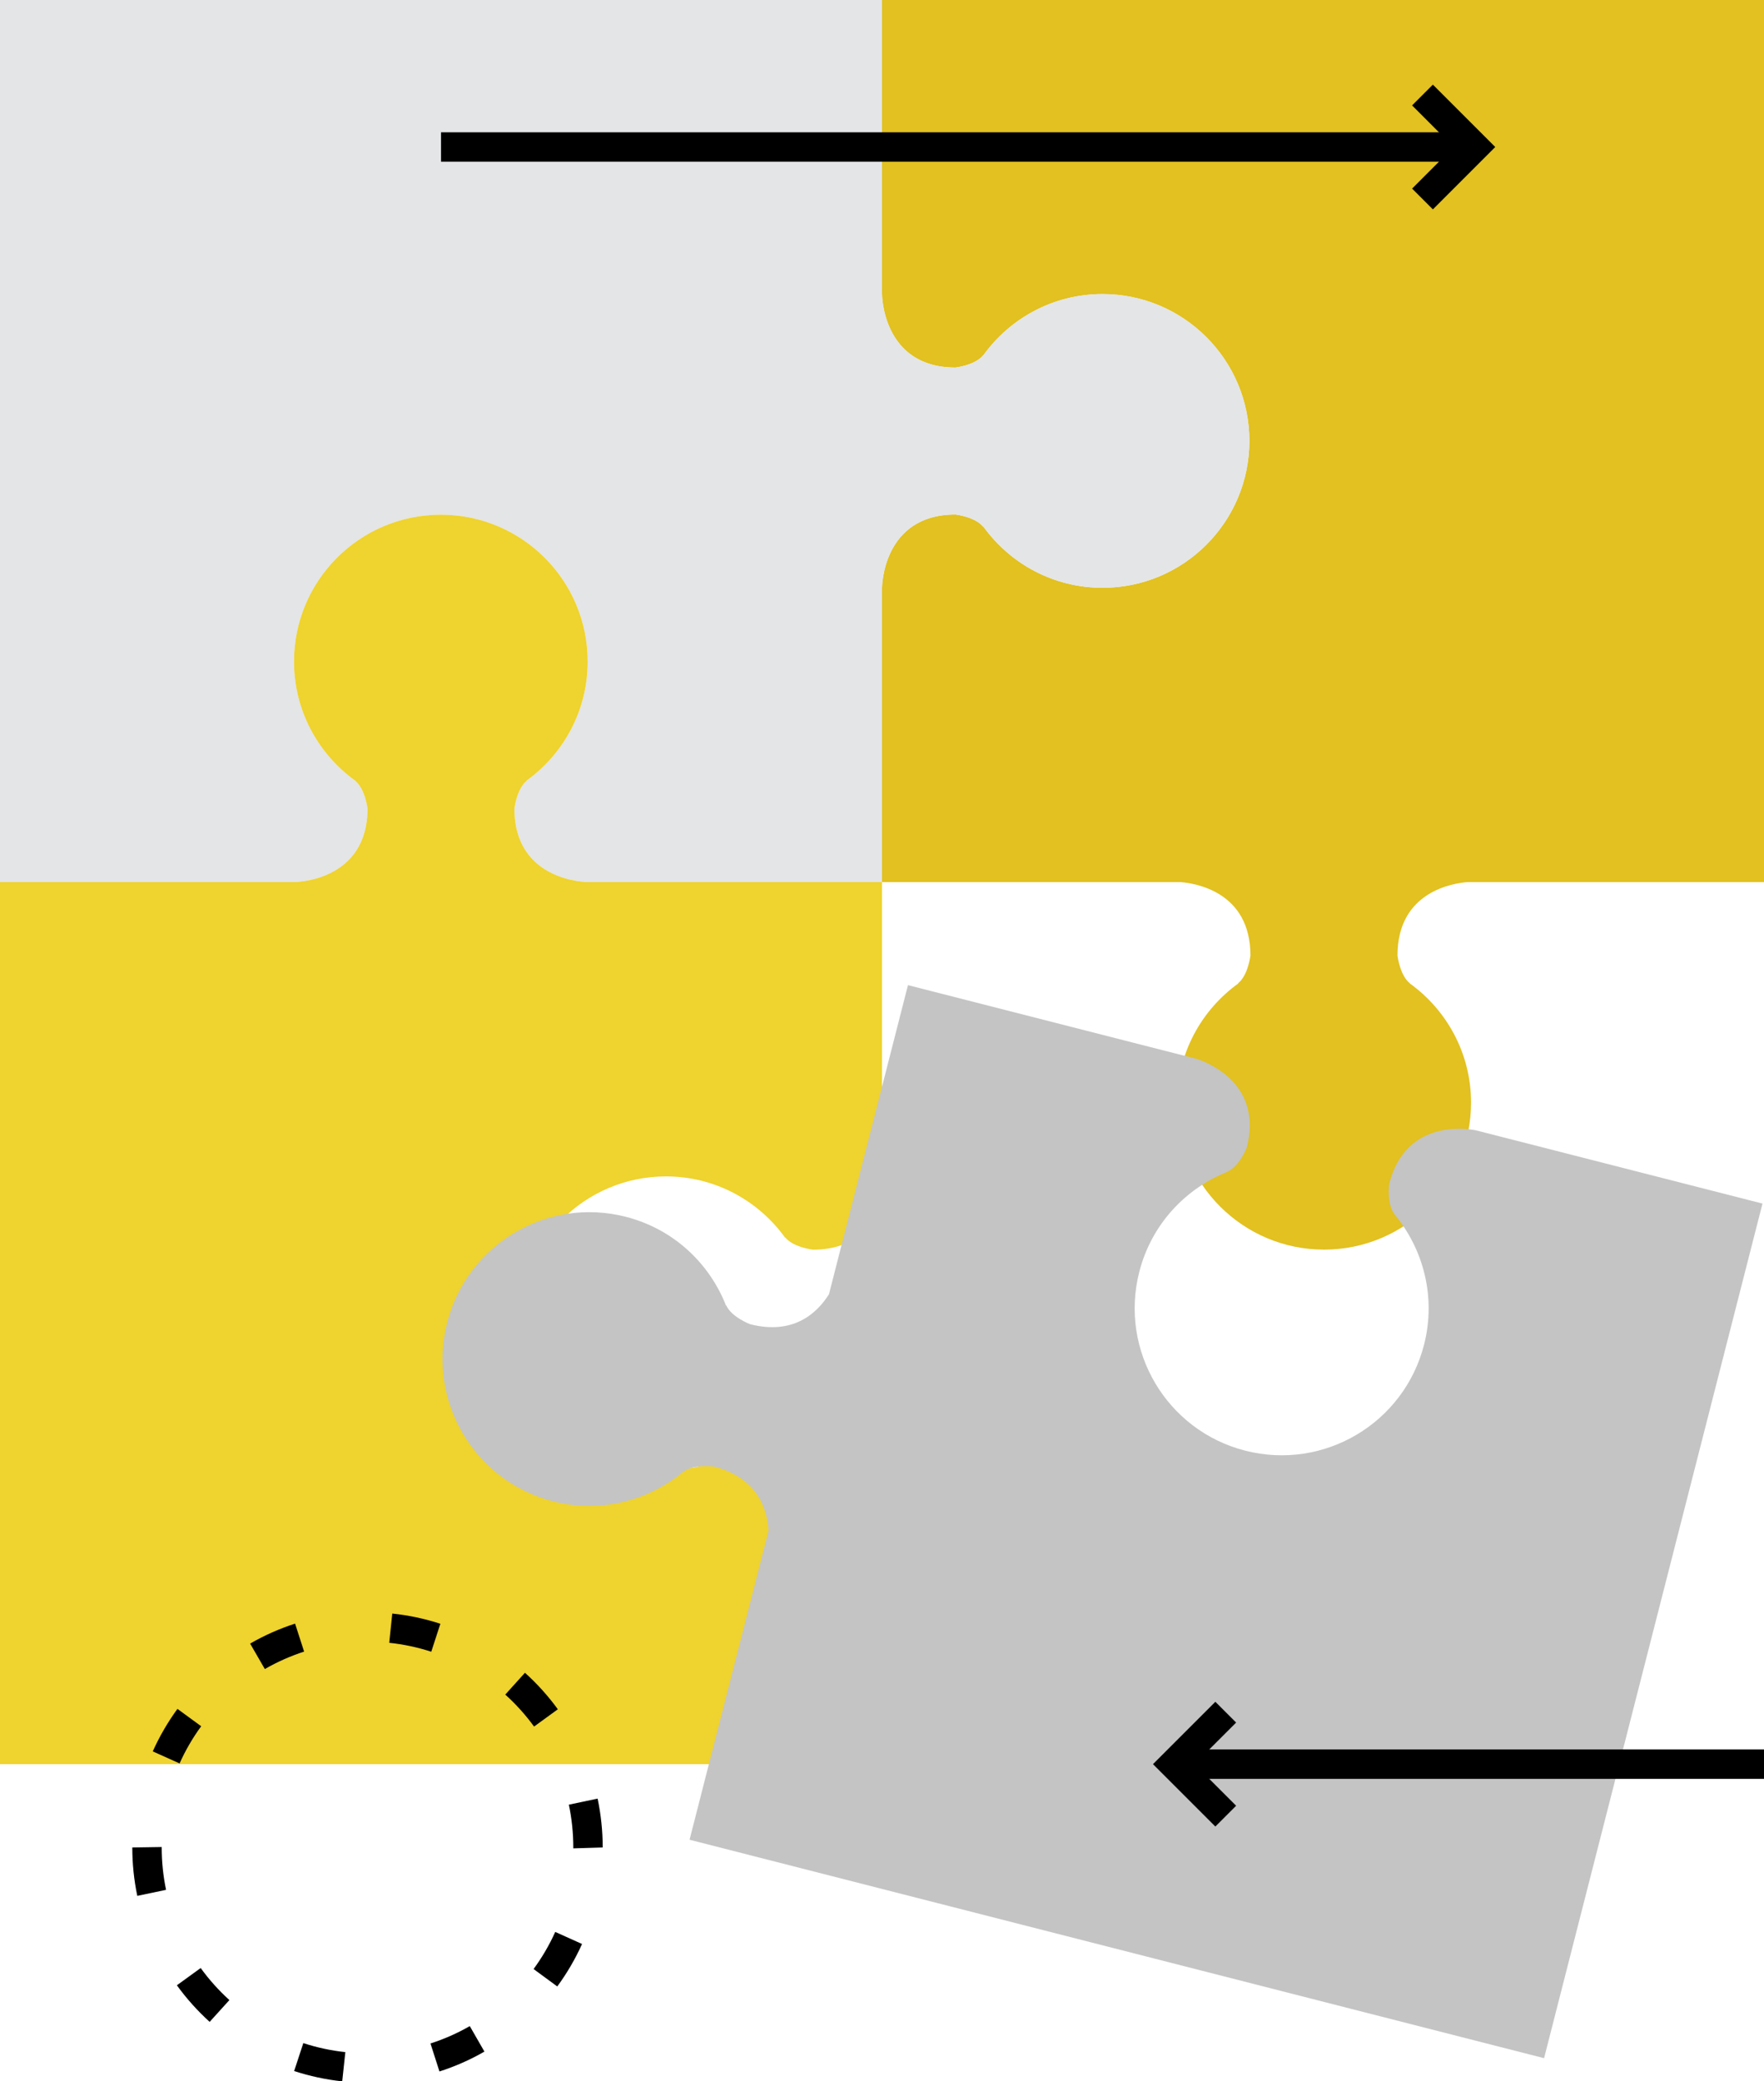 <?xml version="1.0" encoding="iso-8859-1"?>
<!-- Generator: Adobe Illustrator 17.0.0, SVG Export Plug-In . SVG Version: 6.00 Build 0)  -->
<!DOCTYPE svg PUBLIC "-//W3C//DTD SVG 1.1//EN" "http://www.w3.org/Graphics/SVG/1.1/DTD/svg11.dtd">
<svg version="1.1" id="solution" xmlns="http://www.w3.org/2000/svg" xmlns:xlink="http://www.w3.org/1999/xlink" x="0px" y="0px"
	 width="120px" height="141.576px" viewBox="0 0 120 141.576" style="enable-background:new 0 0 120 141.576;" xml:space="preserve"
	>
<g id="solution_1_">
	<g>
		<path style="fill:#E2C120;" d="M60,0v20.002c0,0,0,5,5,5c0,0,1.351-0.158,1.89-0.842v0.016c1.813-2.523,4.766-4.173,8.11-4.173
			c5.517,0,9.99,4.473,9.99,9.99c0,5.517-4.473,9.989-9.99,9.989c-3.344,0-6.297-1.649-8.11-4.173v0.031
			C66.351,35.154,65,34.996,65,34.996c-5,0-5,5-5,5V60h20.28c0.965,0.07,4.784,0.622,4.784,4.994c0,0-0.159,1.352-0.843,1.892h0.031
			c-2.526,1.814-4.177,4.77-4.177,8.117c0,5.521,4.477,9.998,9.998,9.998c5.521,0,9.998-4.477,9.998-9.998
			c0-3.347-1.651-6.302-4.177-8.117h0.016c-0.685-0.54-0.843-1.892-0.843-1.892c0-4.372,3.819-4.924,4.784-4.994H120V0H60z"/>
	</g>
	<g>
		<path style="fill:#E4E5E7;" d="M25,55c0,0-0.158-1.351-0.842-1.89h0.016C21.65,51.297,20,48.344,20,45
			c0-5.517,4.473-9.99,9.99-9.99c5.517,0,9.989,4.473,9.989,9.99c0,3.344-1.649,6.297-4.173,8.11h0.031
			C35.152,53.649,34.994,55,34.994,55c0,5,5,5,5,5H60V39.996c0,0,0-5,5-5c0,0,1.351,0.158,1.89,0.842v-0.031
			c1.813,2.524,4.766,4.173,8.11,4.173c5.517,0,9.99-4.473,9.99-9.989c0-5.517-4.473-9.99-9.99-9.99c-3.344,0-6.297,1.65-8.11,4.173
			V24.16C66.351,24.844,65,25.002,65,25.002c-5,0-5-5-5-5V0H0v60h20C20,60,25,60,25,55z"/>
	</g>
	<g>
		<path style="fill:#EFD32E;" d="M45.302,80.021c3.344,0,6.297,1.649,8.11,4.173v-0.031c0.539,0.684,1.89,0.842,1.89,0.842
			c3.047,0,4.233-1.855,4.698-3.306V60H39.994c0,0-5,0-5-5c0,0,0.158-1.351,0.842-1.89h-0.031c2.524-1.813,4.173-4.766,4.173-8.11
			c0-5.517-4.473-9.99-9.989-9.99C24.473,35.01,20,39.483,20,45c0,3.344,1.65,6.297,4.173,8.11h-0.016C24.842,53.649,25,55,25,55
			c0,5-5,5-5,5H0v60h60V98.306C59.535,96.855,58.35,95,55.302,95c0,0-1.351,0.158-1.89,0.842v-0.016
			C51.6,98.35,48.647,100,45.302,100c-5.517,0-9.99-4.473-9.99-9.99C35.313,84.494,39.785,80.021,45.302,80.021z"/>
	</g>
	<g>
		<path style="fill:#C4C4C4;" d="M94.504,80.532c0,0-0.181,1.35,0.349,2.041l-0.015-0.004c1.997,2.383,2.865,5.656,2.037,8.898
			c-1.368,5.35-6.813,8.578-12.163,7.21c-5.349-1.367-8.578-6.813-7.21-12.162c0.829-3.243,3.16-5.697,6.057-6.83l-0.03-0.008
			c0.797-0.353,1.286-1.623,1.286-1.623c1.082-4.236-2.481-5.716-3.399-6.023L61.767,67.01l-5.374,21.024
			c-0.81,1.29-2.417,2.794-5.37,2.039c0,0-1.27-0.488-1.622-1.284l-0.008,0.03c-1.131-2.895-3.584-5.224-6.824-6.052
			c-5.345-1.366-10.786,1.86-12.152,7.205c-1.366,5.345,1.859,10.786,7.205,12.152c3.24,0.828,6.51-0.039,8.891-2.035l-0.003,0.015
			c0.691-0.529,2.039-0.348,2.039-0.348c2.953,0.754,3.642,2.845,3.733,4.366l-5.373,21.019L105.039,140l14.858-58.131l-19.522-4.99
			C99.423,76.707,95.586,76.297,94.504,80.532z"/>
	</g>
	<g>
		<path d="M23.28,141.576c-1.112-0.119-2.212-0.355-3.27-0.702l0.624-1.9c0.924,0.303,1.886,0.51,2.858,0.614L23.28,141.576z
			 M29.895,140.904L29.284,139c0.929-0.298,1.829-0.696,2.674-1.182l0.996,1.734C31.987,140.108,30.958,140.563,29.895,140.904z
			 M14.262,137.53c-0.827-0.75-1.578-1.587-2.23-2.489l1.62-1.173c0.572,0.79,1.229,1.523,1.953,2.179L14.262,137.53z
			 M37.91,135.121l-1.612-1.184c0.578-0.788,1.074-1.638,1.474-2.525l1.823,0.821C39.138,133.248,38.571,134.22,37.91,135.121z
			 M9.339,128.959C9.114,127.884,9,126.777,9,125.667l2-0.031v0.031c0,0.972,0.1,1.941,0.297,2.882L9.339,128.959z M39,125.729
			v-0.062c0-0.98-0.102-1.959-0.303-2.911l1.957-0.413c0.229,1.086,0.346,2.205,0.346,3.324L39,125.729z M12.217,119.95
			l-1.825-0.818c0.456-1.016,1.021-1.989,1.679-2.891l1.615,1.18C13.109,118.21,12.615,119.061,12.217,119.95z M36.331,117.443
			c-0.574-0.79-1.233-1.521-1.958-2.175l1.339-1.485c0.828,0.747,1.581,1.582,2.236,2.484L36.331,117.443z M18.016,113.531l-1-1.732
			c0.967-0.558,1.996-1.015,3.057-1.358l0.615,1.903C19.761,112.644,18.861,113.043,18.016,113.531z M29.338,112.353
			c-0.927-0.302-1.889-0.506-2.86-0.608l0.208-1.989c1.11,0.116,2.211,0.35,3.271,0.695L29.338,112.353z"/>
	</g>
	<g>
		<g>
			<rect x="30" y="9" width="70" height="2"/>
		</g>
		<g>
			<polygon points="97.475,14.243 96.061,12.829 98.889,10 96.061,7.171 97.475,5.757 101.718,10 			"/>
		</g>
	</g>
	<g>
		<g>
			<rect x="80.152" y="119" width="39.848" height="2"/>
		</g>
		<g>
			<polygon points="82.677,124.243 78.434,120 82.677,115.757 84.091,117.171 81.262,120 84.091,122.829 			"/>
		</g>
	</g>
</g>
</svg>
